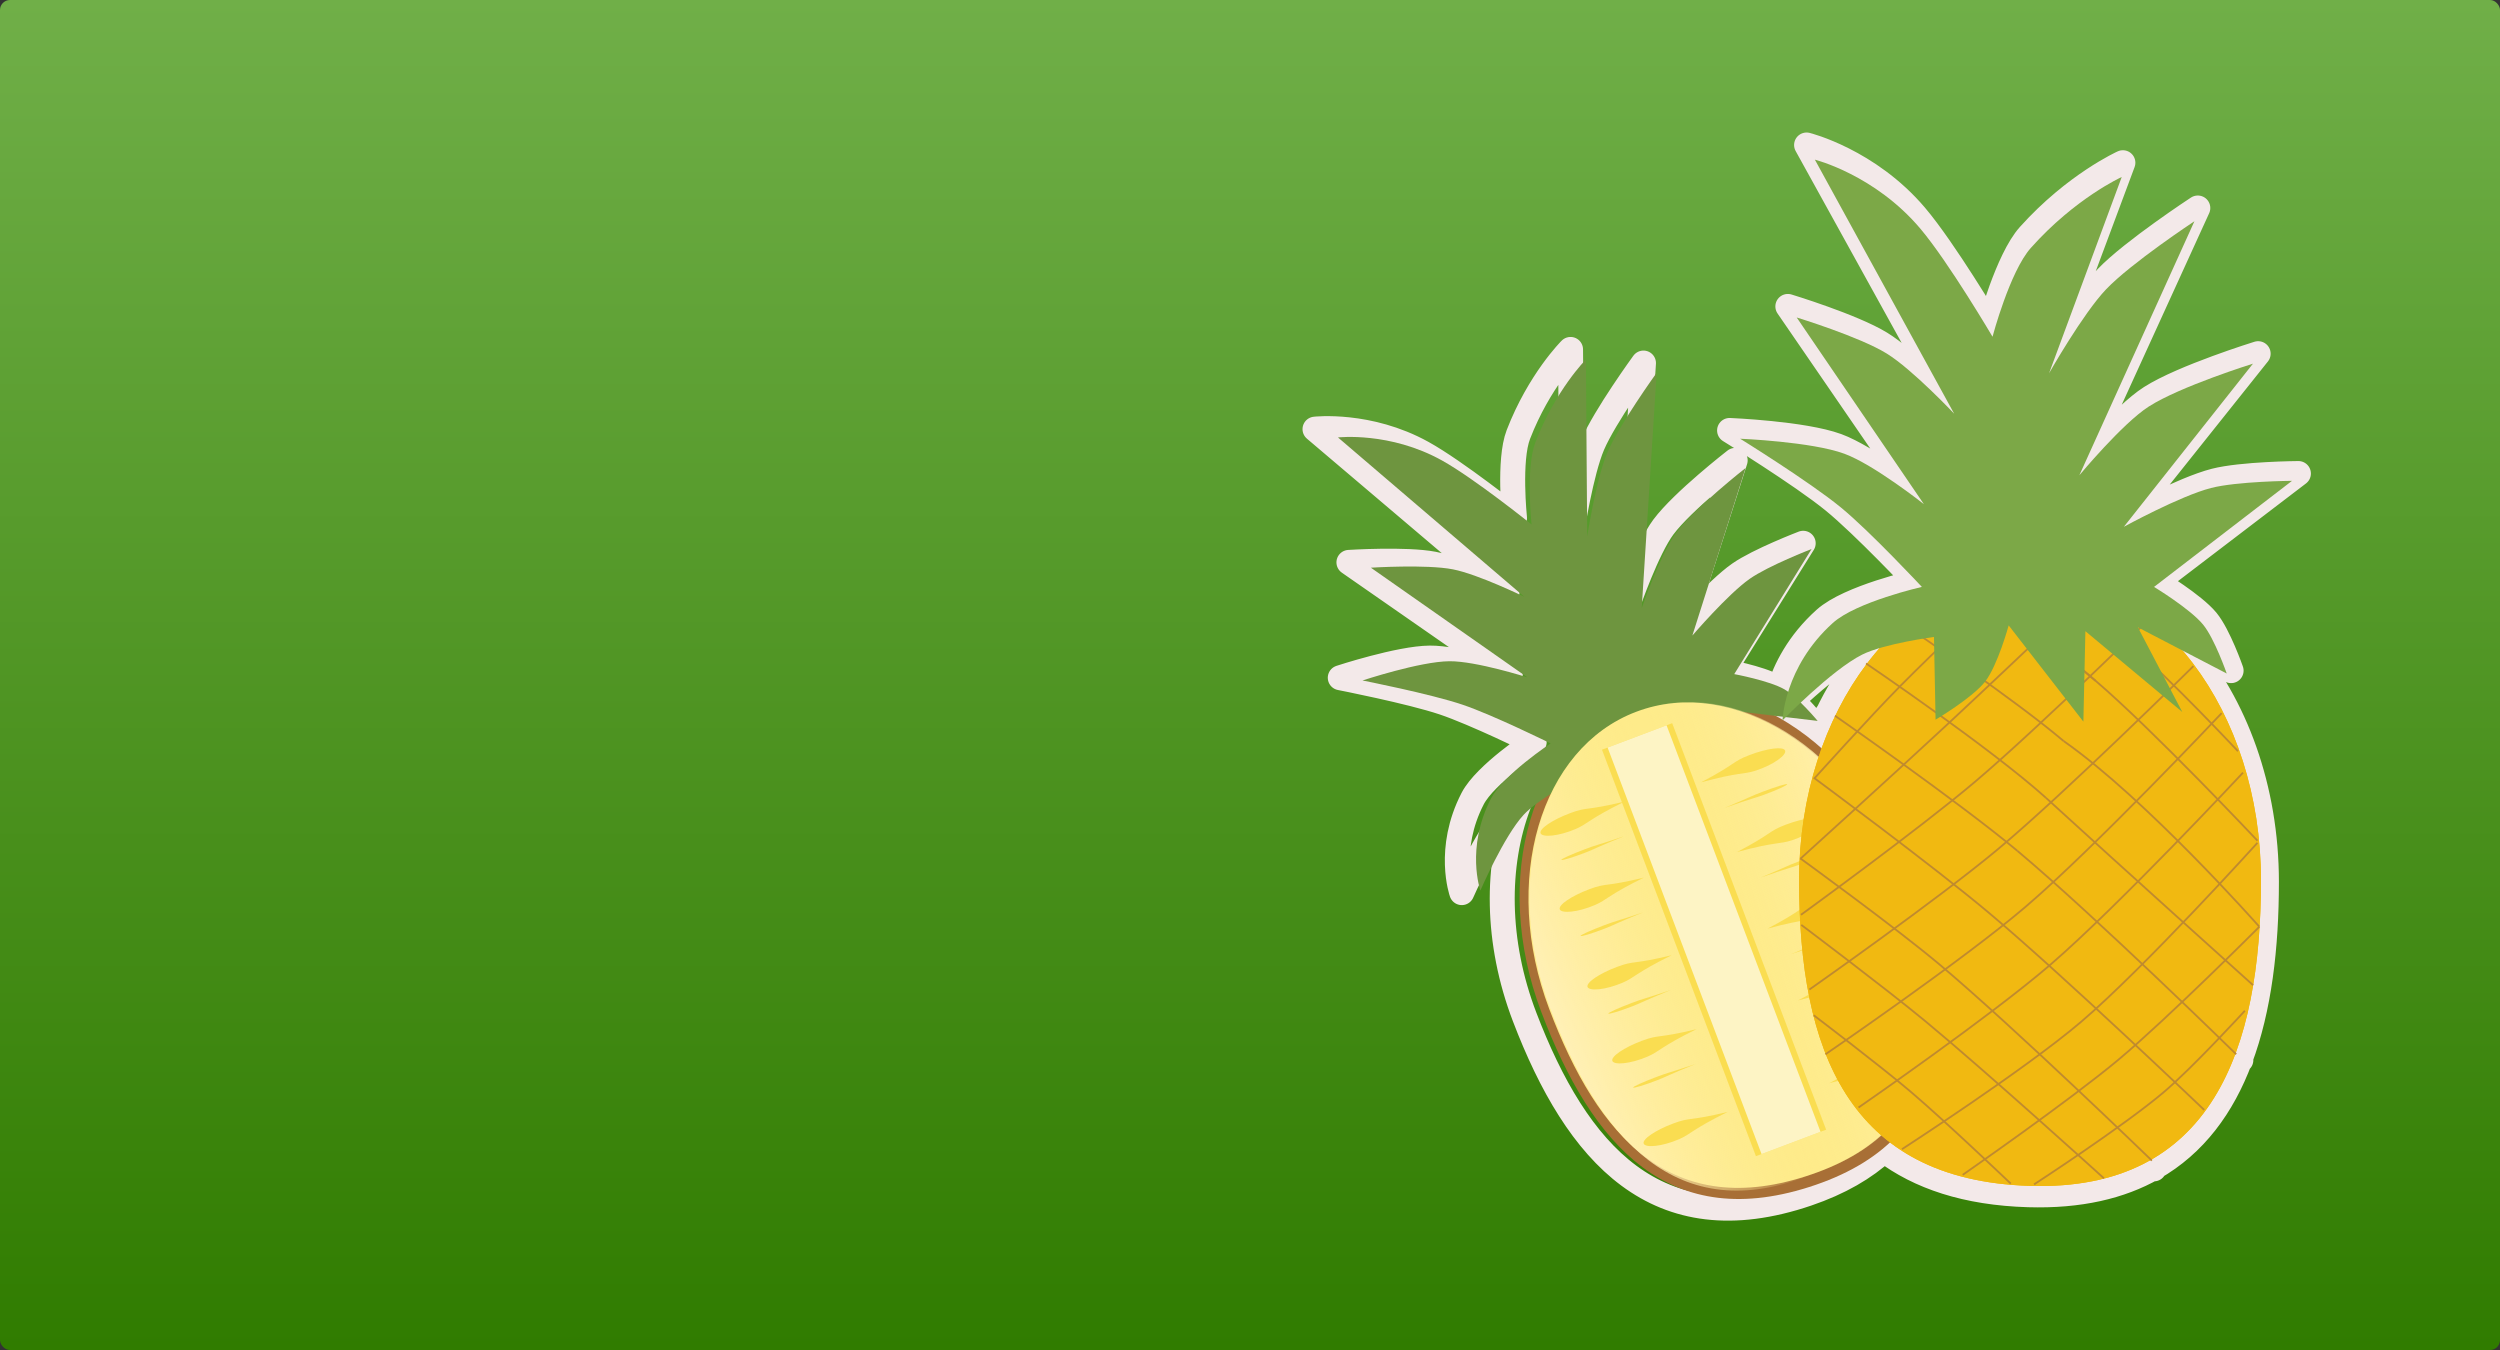 <svg width="500" height="270" viewBox="0 0 500 270" fill="none" xmlns="http://www.w3.org/2000/svg">
<rect x="0" y="0" width="500" height="270" fill="#333333" stroke="none"/>
<rect width="500" height="270" rx="2" fill="url(#paint0_linear_601_810)"/>
<path d="M361.314 29L390.032 80.973C390.032 80.973 381.457 71.933 376.132 68.668C370.499 65.214 357.568 61.286 357.568 61.286L383.789 99.478C383.789 99.478 373.517 91.398 367.393 89.161C360.638 86.694 345.914 86.092 345.914 86.092C345.914 86.092 360.217 94.894 366.664 100.142C372.723 105.073 383.373 116.408 383.373 116.408C383.373 116.408 369.841 119.457 365.002 123.798C359.624 128.621 357.054 133.941 355.813 137.872C355.543 137.678 355.278 137.5 355.026 137.354C351.944 135.585 344.693 134.247 344.693 134.247L360.64 108.652C360.64 108.652 351.714 112.073 347.86 114.77C343.313 117.952 336.058 126.361 336.058 126.361L347.037 92.078C347.037 92.078 336.56 100.206 332.683 105.396C329.421 109.762 325.619 120.747 325.619 120.747L328.695 72.61C328.695 72.61 320.98 83.206 318.506 88.993C316.209 94.367 314.381 106.092 314.381 106.092L314.109 69.887C314.109 69.887 307.836 76.125 303.668 86.915C301.693 92.027 302.905 103.628 302.905 103.628C302.905 103.628 291.134 94.242 284.479 90.56C273.7 84.597 263 85.829 263 85.829L301.404 118.428C301.404 118.428 291.893 113.818 286.695 112.813C281.197 111.75 269.784 112.477 269.784 112.477L302.052 134.915C302.052 134.915 291.487 131.568 285.969 131.614C279.881 131.664 268.053 135.549 268.053 135.549C268.053 135.549 282.023 138.273 288.707 140.514C294.988 142.619 306.834 148.429 306.834 148.429C306.834 148.429 297.051 154.851 294.533 159.719C289.283 169.87 292.357 178.525 292.357 178.525C292.357 178.525 297.212 167.419 301.268 163.044C301.904 162.359 302.774 161.626 303.737 160.901C299.154 172.989 299.184 188.35 304.918 203.375C315.346 230.7 331.339 249.004 361.461 238.745C367.94 236.538 372.979 233.593 376.799 230.058C383.831 235.393 393.242 238.574 405.671 238.948C415.906 239.257 424.096 237.307 430.601 233.614L430.788 233.774C430.788 233.774 430.62 233.611 430.613 233.607C438.938 228.877 444.495 221.284 448.022 211.884L448.172 212.019C448.172 212.019 448.029 211.881 448.027 211.877C451.84 201.712 453.284 189.441 453.284 176.393C453.284 157.67 447.015 140.88 437.093 129.416L446.222 134.127C446.222 134.127 443.74 127.023 441.357 124.129C438.694 120.895 431.239 116.408 431.239 116.408L459.683 94.706C459.683 94.706 448.366 94.791 442.965 96.177C436.592 97.812 425.016 104.108 425.016 104.108L451.632 70.735C451.632 70.735 436.612 75.385 430.132 79.519C424.681 82.997 415.838 93.572 415.838 93.572L439.563 41.6C439.563 41.6 426.556 50.124 421.377 55.5C416.567 60.492 409.596 72.704 409.596 72.704L424.579 32.544C424.579 32.544 415.007 36.845 405.842 47.053C401.499 51.889 397.941 65.224 397.941 65.224C397.941 65.224 388.884 49.962 383.076 43.132C373.67 32.069 361.314 29 361.314 29L361.314 29ZM374.684 128.92C373.761 129.96 372.86 131.033 372.001 132.163C371.998 132.161 371.871 132.074 371.871 132.074L371.997 132.168C369.552 135.381 367.383 138.954 365.515 142.802C365.514 142.802 365.465 142.766 365.465 142.766L365.515 142.802C364.505 144.881 363.576 147.034 362.755 149.271C362.734 149.321 362.719 149.377 362.705 149.429C360.163 147.197 357.49 145.257 354.729 143.632C354.751 143.61 355.158 143.208 355.323 143.043L361.898 143.819C361.898 143.819 360.283 141.901 358.398 140.079C361.905 136.801 367.17 132.202 371.052 130.266C372.045 129.77 373.317 129.322 374.689 128.919L374.684 128.92ZM353.25 142.8L354.715 142.972C354.679 143.326 354.665 143.529 354.665 143.598C354.197 143.323 353.727 143.057 353.254 142.8L353.25 142.8Z" stroke="#F3E9E9" stroke-width="4.993" stroke-linecap="round" stroke-linejoin="round"/>
<path d="M381.331 174.818C391.448 201.531 392.232 226.986 363.115 236.979C333.893 247.008 318.378 229.115 308.261 202.402C298.144 175.688 306.299 147.857 326.477 140.24C346.654 132.623 371.214 148.104 381.331 174.818Z" fill="#A86F36"/>
<path d="M310.12 148.686C310.12 148.686 300.629 154.964 298.187 159.722C293.093 169.647 296.076 178.108 296.076 178.108C296.076 178.108 300.785 167.251 304.72 162.973C307.544 159.903 315.034 155.879 315.034 155.879L320.24 168.871C320.24 168.871 324.784 163.203 325.804 159.871C326.818 156.559 326.159 149.591 326.159 149.591L343.741 160.353L338.641 145.923L358.814 152.923L346.715 142.18L363.534 144.182C363.534 144.182 359.55 139.408 356.874 137.86C353.883 136.131 346.848 134.822 346.848 134.822L362.319 109.801C362.319 109.801 353.66 113.145 349.921 115.782C345.51 118.892 338.471 127.112 338.471 127.112L349.122 93.599C349.122 93.599 338.958 101.544 335.196 106.618C332.032 110.886 328.344 121.625 328.344 121.625L331.328 74.566C331.328 74.566 323.843 84.925 321.443 90.582C319.215 95.835 317.442 107.298 317.442 107.298L317.178 71.904C317.178 71.904 311.093 78.002 307.049 88.55C305.133 93.548 306.308 104.889 306.308 104.889C306.308 104.889 294.89 95.712 288.433 92.113C277.976 86.283 267.596 87.489 267.596 87.489L304.853 119.357C304.853 119.357 295.625 114.851 290.583 113.869C285.249 112.83 274.176 113.539 274.176 113.539L305.481 135.475C305.481 135.475 295.233 132.202 289.879 132.247C283.973 132.297 272.498 136.095 272.498 136.095C272.498 136.095 286.05 138.758 292.534 140.948C298.627 143.006 310.12 148.686 310.12 148.686L310.12 148.686Z" fill="#6E953F"/>
<path d="M379.743 175.418C389.42 200.97 390.17 225.318 362.319 234.876C334.367 244.47 319.527 227.355 309.85 201.803C300.172 176.25 307.973 149.63 327.273 142.344C346.574 135.058 370.065 149.866 379.743 175.418Z" fill="#FEEB8A"/>
<path d="M310.06 201.723C319.737 227.275 335.311 246.027 362.529 234.797C389.845 223.527 389.63 200.891 379.953 175.339C370.275 149.787 346.784 134.979 327.484 142.265C308.183 149.551 300.382 176.171 310.06 201.723Z" fill="url(#paint1_linear_601_810)"/>
<path d="M379.953 175.339C389.63 200.891 390.38 225.239 362.529 234.797C334.578 244.39 319.737 227.275 310.06 201.723C300.382 176.171 308.183 149.551 327.484 142.265C346.784 134.979 370.275 149.787 379.953 175.339Z" fill="url(#paint2_linear_601_810)"/>
<path d="M324.934 160.305C317.733 163.855 317.561 164.759 315.179 165.78C311.67 167.284 308.445 167.519 308.117 166.653C307.79 165.787 310.419 163.992 313.991 162.643C317.563 161.295 317.046 162.229 324.934 160.305Z" fill="#FADD51"/>
<path d="M328.77 175.519C321.569 179.069 321.397 179.972 319.016 180.994C315.506 182.498 312.282 182.733 311.954 181.867C311.625 181.001 314.255 179.206 317.828 177.857C321.4 176.509 320.883 177.443 328.77 175.519V175.519Z" fill="#FADD51"/>
<path d="M334.329 191.044C327.128 194.594 326.956 195.498 324.574 196.519C321.065 198.023 317.841 198.258 317.512 197.392C317.184 196.526 319.814 194.731 323.387 193.382C326.959 192.034 326.442 192.968 334.329 191.044V191.044Z" fill="#FADD51"/>
<path d="M339.289 205.834C332.088 209.384 331.916 210.287 329.534 211.309C326.025 212.813 322.8 213.048 322.472 212.182C322.144 211.316 324.774 209.521 328.346 208.172C331.918 206.824 331.401 207.758 339.289 205.834Z" fill="#FADD51"/>
<path d="M345.553 222.374C338.352 225.924 338.18 226.828 335.799 227.849C332.289 229.353 329.065 229.589 328.737 228.722C328.408 227.856 331.038 226.061 334.611 224.712C338.183 223.364 337.666 224.298 345.553 222.374Z" fill="#FADD51"/>
<path d="M334.436 144.635L320.395 149.935L351.187 231.235L365.227 225.935L334.436 144.635Z" fill="#FADD51"/>
<path d="M333.312 145.059L321.519 149.511L352.31 230.812L364.104 226.359L333.312 145.059Z" fill="#FDF4C5"/>
<path d="M324.785 167.252C319.275 169.497 318.995 169.769 317.2 170.471C314.556 171.505 312.333 172.149 312.268 171.977C312.203 171.805 314.306 170.852 316.965 169.848C319.623 168.845 319.105 169.187 324.785 167.252Z" fill="#FADD51"/>
<path d="M328.621 182.466C323.111 184.711 322.832 184.983 321.037 185.685C318.392 186.719 316.17 187.363 316.105 187.191C316.04 187.019 318.142 186.066 320.801 185.062C323.46 184.059 322.941 184.401 328.621 182.466Z" fill="#FADD51"/>
<path d="M334.18 197.991C328.67 200.236 328.391 200.508 326.596 201.21C323.951 202.244 321.729 202.888 321.664 202.716C321.599 202.544 323.701 201.591 326.36 200.587C329.019 199.584 328.5 199.927 334.18 197.991Z" fill="#FADD51"/>
<path d="M339.14 212.781C333.63 215.026 333.35 215.298 331.555 216C328.911 217.034 326.688 217.678 326.623 217.506C326.558 217.334 328.661 216.381 331.319 215.377C333.978 214.373 333.46 214.716 339.14 212.781Z" fill="#FADD51"/>
<path d="M340.205 156.463C347.957 154.368 348.684 154.932 351.147 154.124C354.775 152.935 357.349 150.981 357.021 150.115C356.693 149.248 353.531 149.639 349.959 150.988C346.387 152.336 347.394 152.696 340.205 156.463V156.463Z" fill="#FADD51"/>
<path d="M347.411 170.405C355.163 168.31 355.891 168.874 358.353 168.066C361.982 166.876 364.555 164.923 364.227 164.056C363.899 163.19 360.738 163.582 357.166 164.93C353.593 166.278 354.6 166.638 347.411 170.405Z" fill="#FADD51"/>
<path d="M353.531 185.718C361.283 183.623 362.011 184.187 364.474 183.379C368.102 182.19 370.676 180.236 370.348 179.37C370.02 178.504 366.858 178.894 363.286 180.243C359.714 181.591 360.721 181.951 353.531 185.718H353.531Z" fill="#FADD51"/>
<path d="M359.614 200.084C367.366 197.989 368.094 198.553 370.557 197.745C374.185 196.556 376.759 194.602 376.431 193.736C376.102 192.87 372.941 193.26 369.369 194.609C365.797 195.957 366.804 196.317 359.614 200.084Z" fill="#FADD51"/>
<path d="M365.879 216.624C373.631 214.529 374.358 215.093 376.821 214.286C380.449 213.096 383.023 211.142 382.695 210.276C382.367 209.41 379.206 209.8 375.633 211.149C372.061 212.498 373.068 212.857 365.879 216.624Z" fill="#FADD51"/>
<path d="M344.92 161.574C350.54 159.617 350.93 159.636 352.741 158.977C355.409 158.006 357.502 157.021 357.437 156.849C357.372 156.677 355.164 157.351 352.505 158.355C349.846 159.358 350.462 159.272 344.92 161.574Z" fill="#FADD51"/>
<path d="M352.126 175.516C357.746 173.559 358.136 173.578 359.947 172.919C362.615 171.948 364.708 170.962 364.643 170.79C364.578 170.618 362.37 171.293 359.711 172.296C357.052 173.3 357.668 173.214 352.126 175.516Z" fill="#FADD51"/>
<path d="M358.247 190.828C363.866 188.872 364.256 188.891 366.067 188.232C368.735 187.261 370.829 186.275 370.763 186.103C370.699 185.931 368.49 186.605 365.831 187.609C363.173 188.613 363.789 188.527 358.247 190.828Z" fill="#FADD51"/>
<path d="M364.33 205.195C369.949 203.238 370.339 203.257 372.15 202.598C374.818 201.627 376.911 200.641 376.846 200.469C376.782 200.297 374.573 200.971 371.914 201.975C369.256 202.979 369.871 202.894 364.33 205.195Z" fill="#FADD51"/>
<path d="M452.197 176.024C452.197 209.798 442.399 238.282 406.005 237.177C369.48 236.069 359.814 209.798 359.814 176.024C359.814 142.25 380.494 114.871 406.005 114.871C431.516 114.871 452.197 142.25 452.197 176.024Z" fill="#F1B911"/>
<path d="M452.197 176.024C452.197 209.798 442.399 238.282 406.005 237.177C369.48 236.069 359.814 209.798 359.814 176.024C359.814 142.25 380.494 114.871 406.005 114.871C431.516 114.871 452.197 142.25 452.197 176.024Z" fill="#F1B911"/>
<path d="M386.173 99.557C386.173 99.557 413.618 118.288 426.213 129.067C433.834 135.59 447.592 150.242 447.592 150.242" stroke="#BF8A2F" stroke-width="0.371"/>
<path d="M379.072 106.646C379.072 106.646 406.51 125.386 419.113 136.156C430.648 146.014 451.497 168.142 451.497 168.142" stroke="#BF8A2F" stroke-width="0.371"/>
<path d="M379.072 106.646C379.072 106.646 406.695 125.173 419.113 136.156" stroke="#BF8A2F" stroke-width="0.371"/>
<path d="M381.558 125.431C381.558 125.431 402.91 139.887 412.722 148.207" stroke="#BF8A2F" stroke-width="0.371"/>
<path d="M412.722 148.207C429.305 159.818 451.852 185.332 451.852 185.332" stroke="#BF8A2F" stroke-width="0.371"/>
<path d="M373.214 132.698C373.214 132.698 398.054 149.545 409.172 159.549" stroke="#BF8A2F" stroke-width="0.371"/>
<path d="M409.172 159.549C424.097 173.219 450.61 197.029 450.61 197.029" stroke="#BF8A2F" stroke-width="0.371"/>
<path d="M367.002 143.154C367.002 143.154 391.879 160.475 403.491 170.182" stroke="#BF8A2F" stroke-width="0.371"/>
<path d="M403.491 170.183C418.999 183.19 447.237 210.852 447.237 210.852" stroke="#BF8A2F" stroke-width="0.371"/>
<path d="M362.736 155.529C362.736 155.529 386.627 173.181 397.983 182.735C412.808 195.207 440.841 221.987 440.841 221.987" stroke="#BF8A2F" stroke-width="0.371"/>
<path d="M360.078 171.686C360.078 171.686 378.951 185.378 387.87 192.867C402.641 205.268 430.373 232.119 430.373 232.119" stroke="#BF8A2F" stroke-width="0.371"/>
<path d="M360.256 184.978C360.256 184.978 376.973 197.549 385.03 204.209C397.266 214.324 420.788 235.663 420.788 235.663" stroke="#BF8A2F" stroke-width="0.371"/>
<path d="M362.741 203.054C362.741 203.054 375.905 213.035 382.19 218.387C389.07 224.245 402.149 236.726 402.149 236.726" stroke="#BF8A2F" stroke-width="0.371"/>
<path d="M362.952 155.596C362.952 155.596 374.139 143.173 380.022 137.239C394.269 122.866 424.122 95.506 424.122 95.506" stroke="#BF8A2F" stroke-width="0.371"/>
<path d="M360.065 171.761C360.065 171.761 379.471 154.176 389.059 145.259C403.879 131.475 433.16 103.526 433.16 103.526" stroke="#BF8A2F" stroke-width="0.371"/>
<path d="M360.192 182.961C360.192 182.961 383.916 165.75 395.084 156.286C408.294 145.092 432.972 120.756 432.972 120.756" stroke="#BF8A2F" stroke-width="0.371"/>
<path d="M361.87 197.913C361.87 197.913 387.573 179.876 399.603 169.82C413.296 158.373 438.683 133.225 438.683 133.225" stroke="#BF8A2F" stroke-width="0.371"/>
<path d="M365.086 210.859C365.086 210.859 392.523 192.12 405.126 181.349C419.091 169.414 444.331 142.624 444.331 142.624" stroke="#BF8A2F" stroke-width="0.371"/>
<path d="M371.704 221.502C371.704 221.502 398.053 203.316 410.146 192.878C423.852 181.049 448.599 154.529 448.599 154.529" stroke="#BF8A2F" stroke-width="0.371"/>
<path d="M380.391 229.841C380.391 229.841 405.032 213.893 416.171 204.407C428.943 193.532 451.486 168.564 451.486 168.564" stroke="#BF8A2F" stroke-width="0.371"/>
<path d="M392.538 234.967C392.538 234.967 413.793 220.213 423.703 211.926C433.603 203.646 451.862 185.356 451.862 185.356" stroke="#BF8A2F" stroke-width="0.371"/>
<path d="M406.812 236.876C406.812 236.876 424.648 225.294 432.74 218.442C438.592 213.487 448.975 202.148 448.975 202.148" stroke="#BF8A2F" stroke-width="0.371"/>
<path d="M384.374 117.383C384.374 117.383 371.245 120.364 366.55 124.607C356.758 133.459 356.513 144.064 356.513 144.064C356.513 144.064 366.271 134.021 372.415 130.932C376.825 128.715 386.796 127.391 386.796 127.391L387.112 143.936C387.112 143.936 394.513 139.565 397.037 136.305C399.547 133.064 401.736 125.081 401.736 125.081L416.676 144.327L417.08 126.236L436.462 142.402L427.578 125.466L445.345 134.704C445.345 134.704 442.938 127.76 440.626 124.93C438.042 121.769 430.809 117.383 430.809 117.383L458.405 96.166C458.405 96.166 447.425 96.25 442.185 97.605C436.002 99.204 424.772 105.357 424.772 105.357L450.594 72.733C450.594 72.733 436.022 77.278 429.736 81.32C424.447 84.72 415.869 95.058 415.869 95.058L438.884 44.25C438.884 44.25 426.266 52.583 421.241 57.839C416.575 62.719 409.812 74.658 409.812 74.658L424.348 35.397C424.348 35.397 415.062 39.602 406.17 49.581C401.957 54.309 398.506 67.345 398.506 67.345C398.506 67.345 389.719 52.425 384.085 45.748C374.96 34.933 362.973 31.933 362.973 31.933L390.834 82.741C390.834 82.741 382.515 73.903 377.349 70.711C371.884 67.335 359.339 63.495 359.339 63.495L384.777 100.832C384.777 100.832 374.811 92.933 368.871 90.746C362.317 88.334 348.033 87.745 348.033 87.745C348.033 87.745 361.908 96.35 368.163 101.48C374.041 106.301 384.373 117.383 384.373 117.383H384.374Z" fill="#7CA847"/>
<defs>
<linearGradient id="paint0_linear_601_810" x1="250" y1="0" x2="250" y2="270" gradientUnits="userSpaceOnUse">
<stop stop-color="#70AF48"/>
<stop offset="1" stop-color="#307C00"/>
</linearGradient>
<linearGradient id="paint1_linear_601_810" x1="310.868" y1="203.433" x2="345.073" y2="189.515" gradientUnits="userSpaceOnUse">
<stop stop-color="#FFF0B6"/>
<stop offset="1" stop-color="#FEEB8A" stop-opacity="0"/>
</linearGradient>
<linearGradient id="paint2_linear_601_810" x1="380.48" y1="177.155" x2="345.635" y2="189.388" gradientUnits="userSpaceOnUse">
<stop stop-color="#FFF0B6"/>
<stop offset="1" stop-color="#FEEB8A" stop-opacity="0"/>
</linearGradient>
</defs>
</svg>
